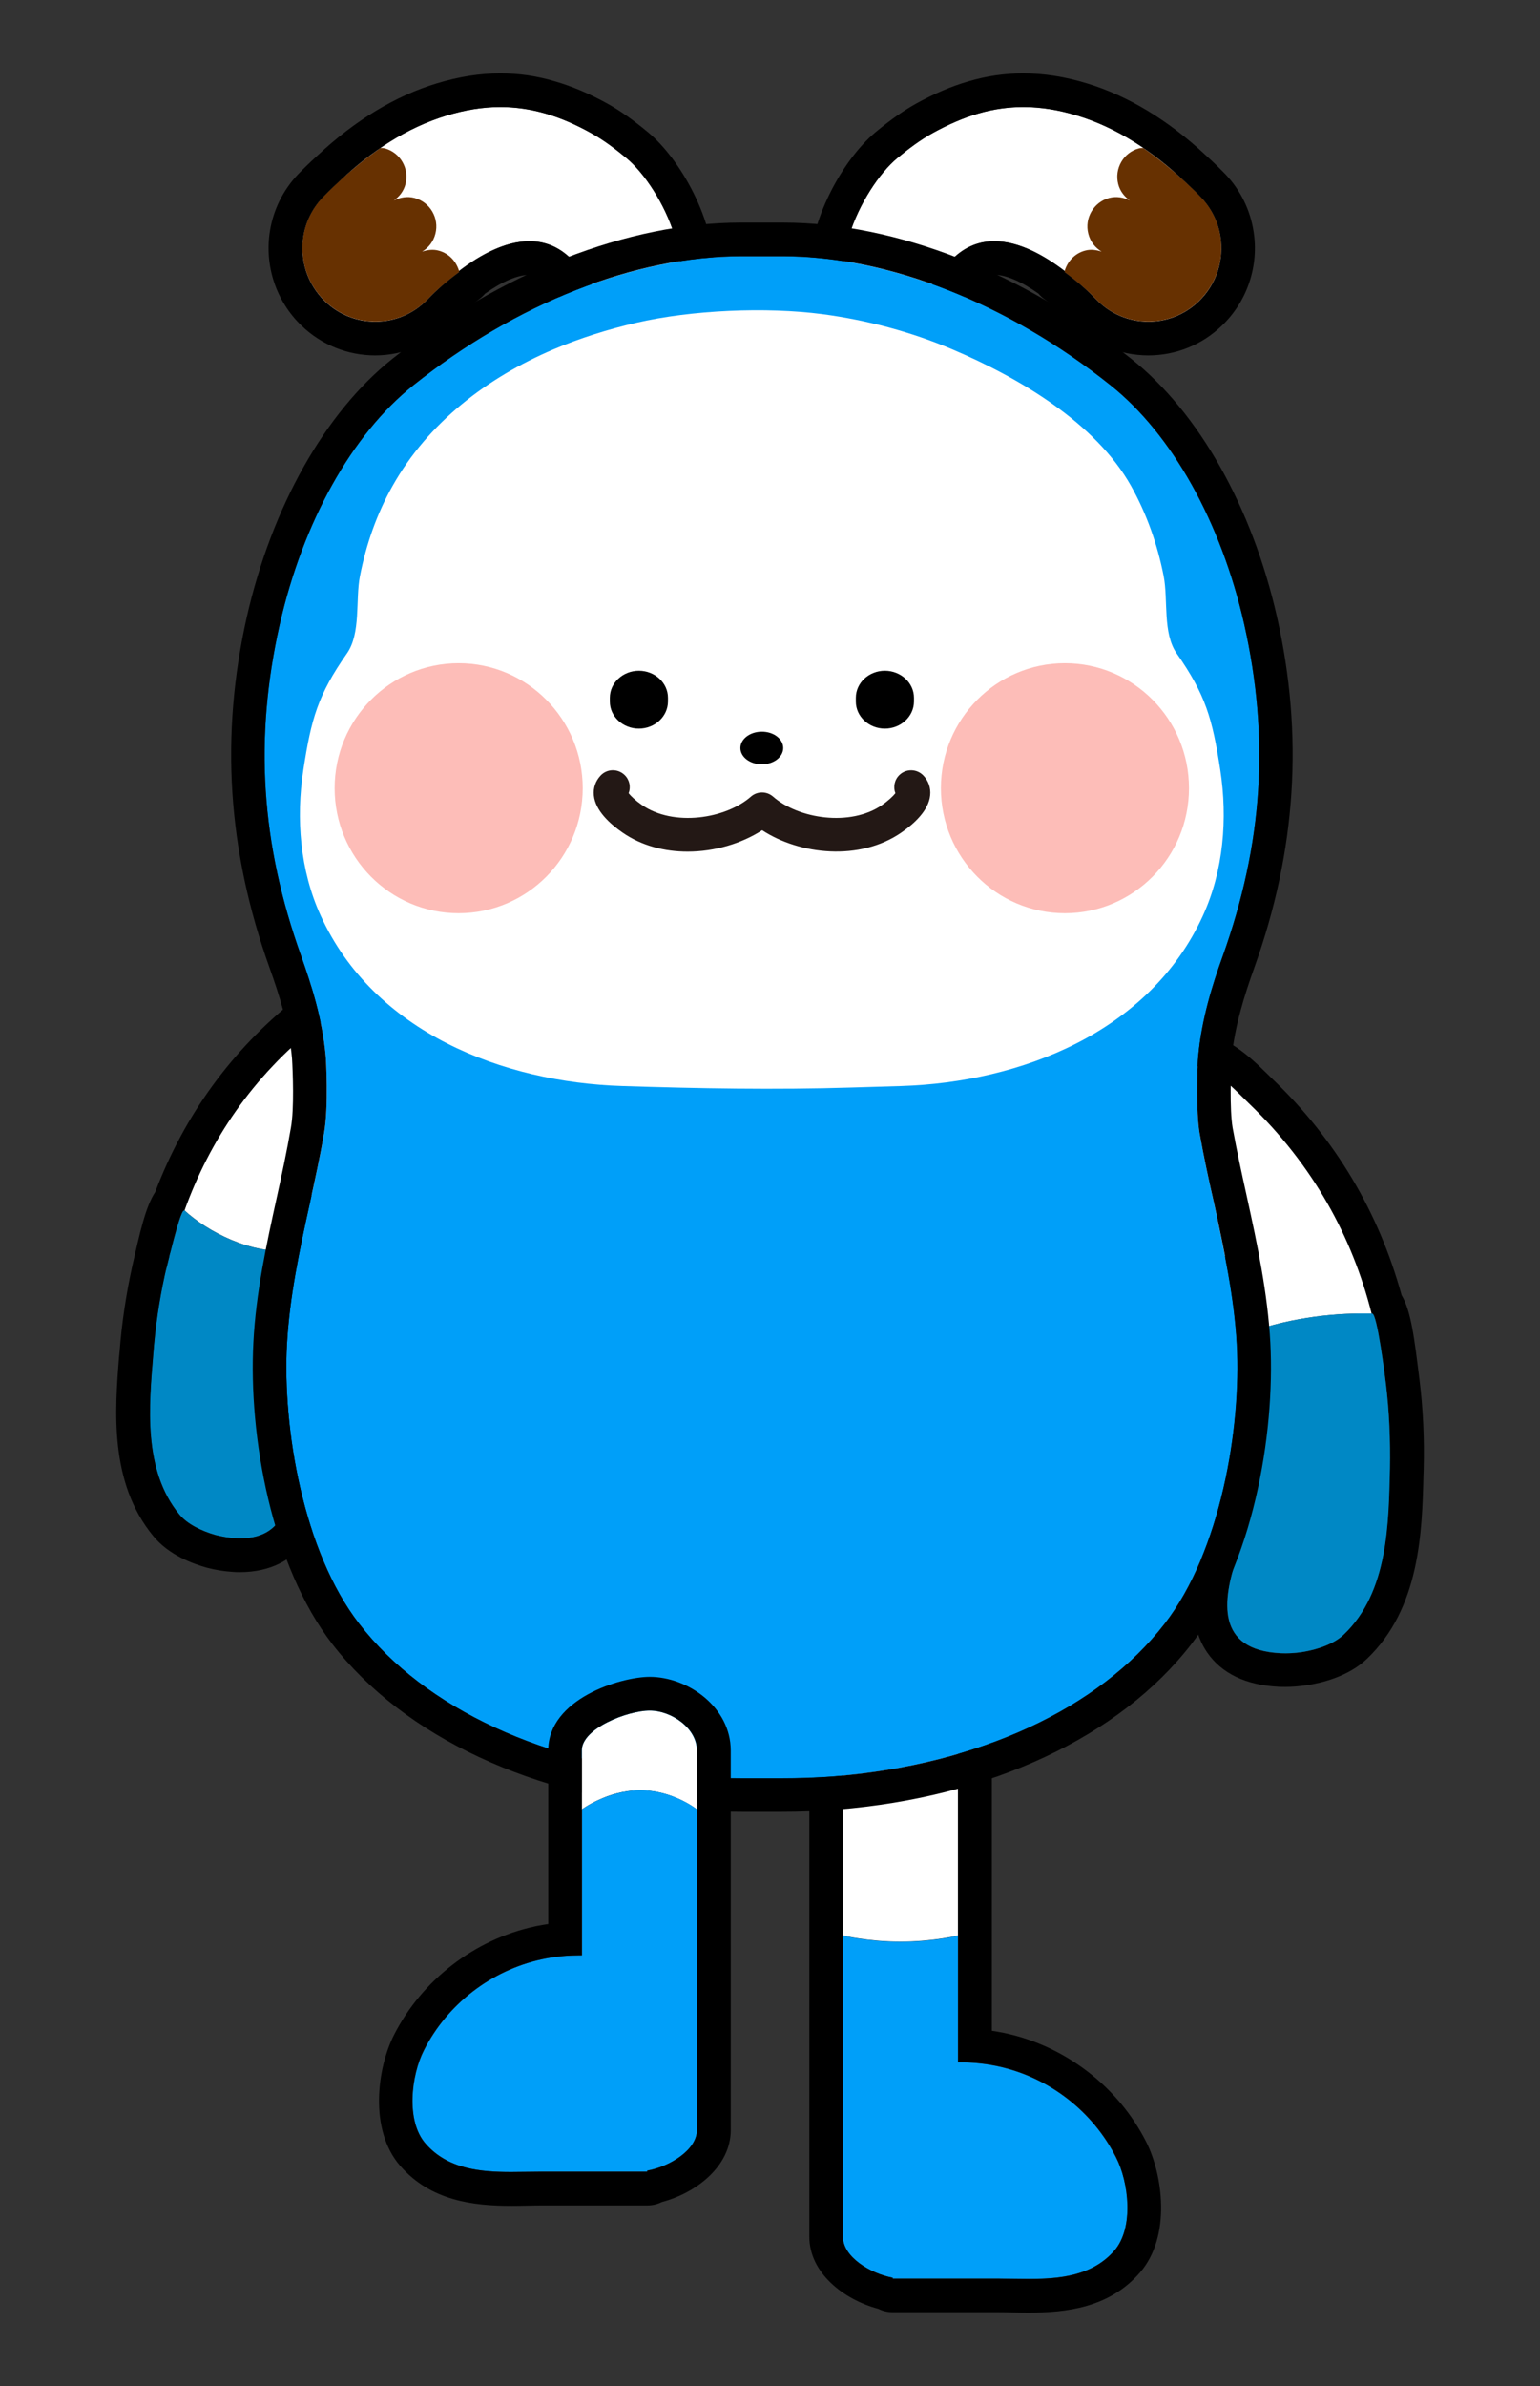 <?xml version="1.0" encoding="utf-8"?>
<!-- Generator: Adobe Illustrator 24.1.1, SVG Export Plug-In . SVG Version: 6.00 Build 0)  -->
<svg version="1.1" id="Layer_1" xmlns="http://www.w3.org/2000/svg" xmlns:xlink="http://www.w3.org/1999/xlink" x="0px" y="0px"
	 viewBox="0 0 155 240" style="enable-background:new 0 0 155 240;" xml:space="preserve">
<rect x="0" y="0" width="155" height="240" fill="#333333" stroke="none"/>
<g>
	<path style="fill:#FFFFFF;" d="M96.42,161.22v33.46c0,0-2.48,0.62-5.79,0.62s-5.79-0.62-5.79-0.62v-33.46c0-2.2,5.36-4.01,7.6-4.01
		C94.65,157.21,96.42,159.02,96.42,161.22z"/>
	<path style="fill-rule:evenodd;clip-rule:evenodd;fill:#009FF9;" d="M112.15,226.39c-2.94,3.36-7.71,2.8-11.66,2.8H89.85v-0.08
		c-2.23-0.42-5-2.09-5-4.09v-30.32c0,0,2.48,0.62,5.79,0.62s5.79-0.62,5.79-0.62v12.76c1.13-0.03,2.34,0.06,3.78,0.34
		c0.03,0,0.28,0.06,0.28,0.06c5.08,1.1,9.49,4.52,11.83,9.15C113.62,219.5,114.16,224.07,112.15,226.39z"/>
	<path d="M92.43,157.23c2.21,0,4,1.79,4,4v29.62v3.84v12.75c0.08,0,0.16,0,0.25,0c1.04,0,2.19,0.08,3.52,0.34
		c0.05,0.01,0.28,0.06,0.28,0.06c5.08,1.1,9.5,4.51,11.85,9.14c1.27,2.51,1.83,7.11-0.17,9.41c-2.21,2.53-5.47,2.85-8.63,2.85
		c-1.04,0-2.07-0.03-3.04-0.03h-4.05h-2.71h-2.89h-0.99v-0.1c-2.25-0.41-5.01-2.09-5.01-4.1v-34.15h0v-29.62
		C84.85,159.01,90.23,157.23,92.43,157.23 M92.43,153.84c-2.32,0-10.97,1.85-10.97,7.39v29.62l0,34.15c0,3.61,3.44,6.31,6.94,7.24
		c0.44,0.22,0.93,0.34,1.45,0.34h0.99h2.89h2.71h4.05c0.46,0,0.94,0.01,1.42,0.02c0.54,0.01,1.08,0.02,1.62,0.02
		c3.8,0,8.11-0.48,11.19-4.01c3.2-3.66,2.3-9.9,0.64-13.17c-2.81-5.53-8.1-9.61-14.15-10.92l-0.22-0.05
		c-0.4-0.08-0.78-0.14-1.16-0.2v-9.59v-3.84v-29.62C99.82,157.15,96.51,153.84,92.43,153.84L92.43,153.84z"/>
</g>
<g>
	<path style="fill:#FFFFFF;" d="M28.75,127.87c0.11-0.45,0.23-0.9,0.37-1.36c-0.17,0.54-0.31,1.07-0.42,1.64
		C28.73,128.07,28.73,127.95,28.75,127.87z"/>
	<path style="fill:#FFFFFF;" d="M32.34,118.21c-1.27,2.43-2.26,4.97-3.02,7.57c-4.01,0.42-8.44-1.89-10.76-4.04
		c2.51-7.03,6.8-13.41,13.3-18.58c1.44-1.16,3.64-3.25,5.68-2.94C45.22,101.33,33.67,115.67,32.34,118.21z"/>
	<path style="fill:#0088C5;" d="M28.27,131.43c-0.99,5.25-0.03,9.74,0.65,14.96c0.48,3.76,0.25,8.36-4.77,8.36
		c-0.17,0-0.37,0-0.54-0.03c-0.59-0.03-1.24-0.14-1.92-0.31c-1.41-0.4-2.85-1.1-3.64-2.06c-3.7-4.49-3.05-11.01-2.63-16.15
		c0.2-2.68,0.59-5.34,1.16-7.96c0.03-0.11,0.08-0.4,0.2-0.82c0.06-0.25,0.14-0.59,0.23-0.93c0.03-0.2,0.08-0.37,0.14-0.56
		c0.45-1.67,0.99-3.73,1.27-4.12c0.06-0.03,0.08-0.06,0.11-0.06c0,0,0,0,0.03,0c2.32,2.15,6.75,4.46,10.76,4.04
		c-0.06,0.25-0.14,0.48-0.2,0.73c-0.14,0.45-0.25,0.9-0.37,1.36c-0.03,0.08-0.03,0.2-0.06,0.28c-0.2,1.3-0.31,2.57-0.4,3.08
		C28.3,131.31,28.27,131.4,28.27,131.43z"/>
	<path d="M43.01,100.37c-0.51-1.1-1.81-3.05-4.97-3.5c-0.31-0.06-0.59-0.06-0.9-0.06c-2.88,0-5.28,1.95-6.86,3.28l-0.54,0.42
		c-6.44,5.14-11.18,11.66-14.12,19.4c-0.96,1.47-1.52,3.95-2.34,7.6c-0.59,2.71-1.02,5.53-1.24,8.41l-0.06,0.59
		c-0.42,5.34-0.99,12.62,3.44,17.99c1.58,1.95,4.07,2.82,5.39,3.19c0.88,0.23,1.75,0.37,2.57,0.42c0.28,0.03,0.51,0.03,0.76,0.03
		c3.25,0,5.17-1.38,6.18-2.54c1.86-2.12,2.51-5.28,1.95-9.63c-0.11-0.9-0.23-1.78-0.37-2.63c-0.56-4.01-1.04-7.45-0.31-11.29
		c0.03-0.17,0.08-0.54,0.14-1.07c0.08-0.65,0.2-1.55,0.34-2.43c0.79-3.16,1.89-6.1,3.28-8.75c0.14-0.28,0.79-1.24,1.3-2
		C41.15,111.18,44.99,104.86,43.01,100.37z M32.34,118.21c-1.27,2.46-2.26,4.97-3.02,7.57c-0.2,0.71-0.4,1.38-0.56,2.09
		c-0.23,1.38-0.37,2.82-0.45,3.36c0,0.08-0.03,0.17-0.03,0.2c-0.99,5.25-0.03,9.74,0.65,14.96c0.48,3.76,0.25,8.36-4.77,8.36
		c-0.17,0-0.37,0-0.54-0.03c-0.59-0.03-1.24-0.14-1.92-0.31c-1.41-0.4-2.85-1.1-3.64-2.06c-3.7-4.49-3.05-11.01-2.63-16.15
		c0.2-2.68,0.59-5.34,1.16-7.96c0.03-0.11,0.08-0.4,0.2-0.82c0.06-0.25,0.14-0.59,0.23-0.93c0.03-0.2,0.08-0.37,0.14-0.56
		c0.4-1.67,0.96-3.73,1.27-4.12c0.06-0.03,0.08-0.06,0.11-0.06c0,0,0,0,0.03,0c2.54-7.03,6.8-13.41,13.3-18.58
		c1.33-1.07,3.36-2.96,5.28-2.96c0.14,0,0.28,0,0.4,0.03C45.22,101.33,33.67,115.67,32.34,118.21z"/>
</g>
<g>
	<path d="M119.97,107.23c2.23,0,4.34,2.42,5.76,3.78c6.47,6.2,10.35,13.42,12.31,21.12c0,0,0.01,0,0.01,0c0.02,0,0.04,0,0.06,0
		c0,0,0.01,0,0.01,0c0.51,0.01,1.3,6.44,1.37,7.08c0.35,2.82,0.47,5.66,0.39,8.5c-0.14,5.47-0.14,12.43-4.66,16.73
		c-0.98,0.93-2.62,1.5-4.21,1.74c-0.57,0.09-1.14,0.13-1.67,0.13c-0.15,0-0.29,0-0.44-0.01c-6.57-0.31-5.84-5.36-4.42-9.59
		c1.84-5.49,2.54-10.82,2.16-16.28c-0.05-0.56-0.09-1.12-0.16-1.68c-0.04-0.4-0.09-0.8-0.14-1.2c-0.14-1-0.31-2-0.52-2.99
		c-0.03-0.15-0.05-0.3-0.08-0.45c-0.53-2.47-1.27-4.91-2.24-7.29c-1.16-2.84-12.1-19.3-3.64-19.58
		C119.9,107.23,119.94,107.23,119.97,107.23 M119.97,103.84L119.97,103.84c-0.04,0-0.18,0-0.22,0c-3.4,0.11-4.96,1.98-5.59,3.08
		c-2.54,4.47,0.91,11.48,4.99,18.87c0.51,0.92,1.09,1.97,1.22,2.29c0.87,2.13,1.56,4.39,2.07,6.73l0.08,0.41
		c0.19,0.9,0.35,1.83,0.48,2.78c0.05,0.36,0.09,0.73,0.13,1.11c0.06,0.53,0.1,1.06,0.15,1.58c0.35,4.99-0.31,9.89-2,14.93
		c-0.99,2.96-2.05,7.27,0.21,10.58c1.47,2.14,3.91,3.31,7.26,3.47c0.2,0.01,0.39,0.01,0.6,0.01c0.71,0,1.44-0.06,2.18-0.17
		c1.45-0.22,4.16-0.85,6.04-2.64c5.37-5.1,5.56-12.83,5.7-18.47l0.02-0.62c0.08-3.07-0.06-6.1-0.42-9c-0.51-4.15-0.85-6.93-1.8-8.5
		c-2.31-8.39-6.67-15.69-12.98-21.73l-0.54-0.53C125.85,106.36,123.31,103.84,119.97,103.84L119.97,103.84z"/>
	<path style="fill:#FFFFFF;" d="M138.05,132.13c-3.28-0.08-7.76,0.28-12.31,1.89c-0.54-2.43-1.27-4.86-2.23-7.2
		c-1.16-2.85-12.11-19.31-3.64-19.6c2.26-0.08,4.4,2.4,5.84,3.78C132.18,117.2,136.1,124.42,138.05,132.13z"/>
	<path style="fill:#0088C5;" d="M139.49,139.19c-0.08-0.62-0.88-7.06-1.38-7.06c-0.03,0-0.03,0-0.06,0
		c-3.28-0.08-7.76,0.28-12.31,1.89c0.11,0.54,0.23,1.07,0.31,1.61c0.08,0.48,0.17,0.93,0.23,1.41c0.08,0.51,0.17,1.02,0.2,1.52
		c0.11,0.82,0.2,1.67,0.23,2.54c0.28,5.2-0.45,10.33-2.23,15.59c-1.41,4.24-2.15,9.29,4.43,9.6c0.65,0.03,1.38,0,2.12-0.11
		c1.58-0.25,3.22-0.82,4.21-1.75c4.52-4.29,4.52-11.27,4.66-16.72C139.94,144.87,139.83,142.01,139.49,139.19z"/>
</g>
<g>
	<path style="fill:#FFFFFF;" d="M54.93,11.43c1.5,0.44,3.01,1.09,4.55,1.95c1.27,0.7,2.46,1.6,3.58,2.53
		c3.59,2.98,8.21,12.37,3.27,16.13c-3.57,2.72-6.87-4.07-8.88-6.03c-4.49-4.4-10.91,0.44-14.39,4.07c-2.8,2.94-7.43,3.05-10.36,0.24
		c-2.93-2.81-3.06-7.46-0.29-10.42c3.44-3.67,7.66-6.8,12.52-8.28C48.55,10.53,51.74,10.5,54.93,11.43z"/>
	<path style="fill:#673101;" d="M44.15,25.21c-0.57-0.16-1.14-0.07-1.67,0.1c0.64-0.38,1.14-1,1.34-1.79
		c0.41-1.58-0.54-3.19-2.1-3.61c-0.73-0.19-1.46-0.06-2.08,0.26c0.55-0.39,0.99-0.94,1.17-1.64c0.41-1.58-0.53-3.2-2.1-3.61
		c-0.14-0.04-0.28-0.02-0.43-0.03c-3.2,2.25-5.37,4.48-5.86,5c-2.77,2.96-2.63,7.61,0.3,10.42c2.92,2.81,7.56,2.7,10.36-0.24
		c0.82-0.86,1.94-1.83,3.15-2.72C45.97,26.35,45.22,25.49,44.15,25.21"/>
	<path d="M50.37,10.77c1.55,0,3.06,0.23,4.56,0.66c1.5,0.44,3.01,1.09,4.55,1.95c1.27,0.7,2.46,1.6,3.58,2.53
		c3.59,2.98,8.21,12.37,3.27,16.13c-0.58,0.44-1.16,0.63-1.72,0.63c-2.89,0-5.48-5.02-7.15-6.66c-1.27-1.25-2.7-1.75-4.17-1.75
		c-2.41,0-4.94,1.35-7.1,3.02c0.01,0.03,0.03,0.06,0.04,0.09c-1.2,0.88-2.31,1.84-3.13,2.7c-0.01,0.01-0.01,0.01-0.02,0.02
		c-1.44,1.52-3.37,2.28-5.3,2.28c-1.82,0-3.64-0.68-5.06-2.04c-1.83-1.76-2.57-4.23-2.19-6.56c0.23-1.4,0.86-2.75,1.9-3.86
		c0.24-0.25,0.89-0.92,1.87-1.81c3.07-2.86,6.62-5.25,10.65-6.47C46.84,11.05,48.64,10.77,50.37,10.77 M50.37,7.38
		c-2.09,0-4.18,0.33-6.42,1.01c-4.15,1.26-8.18,3.69-11.98,7.24c-0.96,0.87-1.67,1.59-2.01,1.94c-1.49,1.59-2.44,3.53-2.79,5.65
		c-0.57,3.51,0.62,7.09,3.19,9.55c2,1.92,4.63,2.98,7.4,2.98c2.92,0,5.74-1.22,7.76-3.33c0.71-0.74,1.67-1.56,2.7-2.32
		c0.23-0.17,0.43-0.36,0.6-0.56c1.71-1.22,3.28-1.89,4.46-1.89c0.69,0,1.25,0.24,1.8,0.78c0.29,0.28,0.82,1,1.29,1.63
		c1.88,2.54,4.47,6.01,8.24,6.01c1.33,0,2.63-0.46,3.77-1.33c2.21-1.69,3.42-4.19,3.49-7.24c0.11-5.26-3.36-11.47-6.64-14.19
		c-1.52-1.26-2.82-2.18-4.1-2.89c-1.81-1-3.53-1.73-5.25-2.23C54.04,7.64,52.23,7.38,50.37,7.38L50.37,7.38z"/>
</g>
<g>
	<path style="fill:#FFFFFF;" d="M98.42,11.43c-1.5,0.44-3.01,1.09-4.55,1.95c-1.27,0.7-2.46,1.6-3.58,2.53
		c-3.59,2.98-8.21,12.37-3.27,16.13c3.57,2.72,6.87-4.07,8.88-6.03c4.49-4.4,10.91,0.44,14.39,4.07c2.8,2.94,7.43,3.05,10.36,0.24
		c2.93-2.81,3.06-7.46,0.29-10.42c-3.44-3.67-7.66-6.8-12.52-8.28C104.81,10.53,101.61,10.5,98.42,11.43z"/>
	<path style="fill:#673101;" d="M109.21,25.21c0.57-0.16,1.14-0.07,1.67,0.1c-0.64-0.38-1.14-1-1.34-1.79
		c-0.41-1.58,0.54-3.19,2.1-3.61c0.73-0.19,1.46-0.06,2.08,0.26c-0.55-0.39-0.99-0.94-1.17-1.64c-0.41-1.58,0.53-3.2,2.1-3.61
		c0.14-0.04,0.28-0.02,0.43-0.03c3.2,2.25,5.37,4.48,5.86,5c2.77,2.96,2.63,7.61-0.3,10.42c-2.92,2.81-7.56,2.7-10.36-0.24
		c-0.82-0.86-1.94-1.83-3.15-2.72C107.39,26.35,108.14,25.49,109.21,25.21"/>
	<path d="M102.99,10.77c1.74,0,3.53,0.28,5.43,0.86c4.03,1.22,7.58,3.61,10.65,6.47c0.97,0.88,1.63,1.55,1.87,1.81
		c1.04,1.11,1.67,2.46,1.9,3.86c0.38,2.33-0.36,4.81-2.19,6.56c-1.42,1.36-3.24,2.04-5.06,2.04c-1.93,0-3.86-0.76-5.3-2.28
		c-0.01-0.01-0.01-0.01-0.02-0.02c-0.82-0.86-1.93-1.81-3.13-2.7c0.01-0.03,0.03-0.06,0.04-0.09c-2.16-1.66-4.69-3.02-7.1-3.02
		c-1.47,0-2.9,0.51-4.17,1.75c-1.68,1.64-4.26,6.66-7.15,6.66c-0.56,0-1.14-0.19-1.72-0.63c-4.94-3.76-0.32-13.15,3.27-16.13
		c1.12-0.93,2.31-1.83,3.58-2.53c1.55-0.85,3.05-1.51,4.55-1.95C99.93,10.99,101.44,10.77,102.99,10.77 M102.99,7.38
		c-1.86,0-3.67,0.26-5.51,0.8c-1.72,0.5-3.43,1.23-5.25,2.23c-1.28,0.71-2.59,1.63-4.11,2.89c-3.28,2.73-6.75,8.93-6.64,14.19
		c0.07,3.05,1.27,5.55,3.48,7.24c1.14,0.87,2.44,1.33,3.77,1.33c3.78,0,6.36-3.47,8.24-6.01c0.47-0.63,1-1.34,1.29-1.63
		c0.55-0.54,1.11-0.78,1.8-0.78c1.18,0,2.74,0.67,4.46,1.89c0.17,0.21,0.37,0.4,0.6,0.56c1.04,0.76,1.99,1.58,2.69,2.32
		c2.02,2.13,4.85,3.34,7.77,3.34c2.77,0,5.4-1.06,7.4-2.99c2.57-2.46,3.76-6.04,3.18-9.55c-0.34-2.11-1.3-4.06-2.77-5.63
		c-0.36-0.37-1.07-1.1-2.07-2c-3.76-3.51-7.79-5.94-11.94-7.2C107.17,7.71,105.07,7.38,102.99,7.38L102.99,7.38z"/>
</g>
<g>
	<g>
		<path style="fill-rule:evenodd;clip-rule:evenodd;fill:#009FF9;" d="M124.48,135.25c0.45,8.44-1.64,20.81-7.26,28.07
			c-6.63,8.58-18.75,14.17-33.2,15.36c-1.72,0.14-3.61,0.2-5.42,0.2h-3.84c-1.81,0-3.7-0.06-5.42-0.2
			c-14.46-1.19-26.57-6.78-33.2-15.36c-5.62-7.26-7.71-19.62-7.26-28.07c0.25-4.74,1.27-9.52,2.29-14.15
			c0.51-2.34,1.04-4.72,1.44-7.09c0.48-2.63,0.2-7.54,0.17-7.79c-0.34-3.7-1.44-7.14-2.46-10.02c-4.07-11.35-4.74-21.94-2.17-33.37
			c2.34-10.33,7.26-19.12,13.44-24.06c10.36-8.27,22.36-12.99,32.98-12.99h4.24c10.62,0,22.62,4.72,32.98,12.99
			c6.18,4.94,11.1,13.72,13.44,24.03c2.57,11.46,1.89,22.05-2.17,33.4c-1.04,2.88-2.12,6.32-2.46,10.05
			c-0.03,0.14-0.11,1.75-0.11,3.61c0,1.44,0.06,3.02,0.25,4.15c0.42,2.37,0.93,4.74,1.47,7.09
			C123.18,125.73,124.23,130.5,124.48,135.25z"/>
		<path style="fill-rule:evenodd;clip-rule:evenodd;fill:#FFFFFF;" d="M82.77,31.6c4.56,0.6,9.03,1.82,13.1,3.55
			c6.64,2.82,14.39,7.36,17.97,13.73c1.58,2.82,2.66,5.9,3.28,9.06c0.47,2.39-0.12,5.75,1.32,7.8c2.91,4.17,3.58,6.51,4.38,11.71
			c0.75,4.89,0.33,10.11-1.74,14.64c-5.38,11.79-18.42,16.77-30.34,17.15c-1.65,0.05-3.33,0.1-5,0.15
			c-7.75,0.24-15.38,0.1-23.13-0.15c-11.93-0.38-24.96-5.35-30.34-17.15c-2.07-4.53-2.49-9.75-1.74-14.64
			c0.8-5.19,1.47-7.54,4.38-11.71c1.44-2.05,0.85-5.41,1.32-7.8c0.62-3.17,1.69-6.25,3.28-9.06c3.58-6.37,9.53-10.9,16.18-13.73
			c2.69-1.14,5.49-2.02,8.34-2.68C69.61,31.18,77.1,30.86,82.77,31.6z"/>
		<path d="M125.5,120.39c-0.51-2.32-1.02-4.63-1.44-6.97c-0.31-1.86-0.17-5.65-0.11-6.92c0.31-3.28,1.33-6.47,2.29-9.15
			c4.24-11.83,4.97-23.38,2.29-35.29c-2.51-11.07-7.85-20.53-14.65-25.95c-10.93-8.72-23.69-13.72-35.07-13.72h-4.24
			c-11.38,0-24.14,5-35.1,13.72c-6.78,5.42-12.11,14.88-14.63,25.95c-2.68,11.92-1.95,23.46,2.29,35.29
			c0.96,2.68,1.98,5.84,2.26,9.12c0.08,1.3,0.23,5.08-0.11,6.95c-0.4,2.34-0.9,4.66-1.41,6.97c-1.04,4.74-2.12,9.66-2.37,14.68
			c-0.48,9.32,1.78,22.33,7.96,30.32c7.23,9.32,20.22,15.39,35.6,16.63c1.84,0.17,3.78,0.23,5.7,0.23h3.84
			c1.89,0,3.87-0.06,5.7-0.23c15.39-1.24,28.38-7.31,35.6-16.63c6.18-7.99,8.44-20.98,7.96-30.32
			C127.59,130.05,126.54,125.14,125.5,120.39z M78.6,178.87h-3.84c-1.81,0-3.7-0.06-5.42-0.2c-14.46-1.19-26.57-6.78-33.2-15.36
			c-5.62-7.26-7.71-19.62-7.26-28.07c0.25-4.74,1.27-9.52,2.29-14.15c0.51-2.34,1.04-4.72,1.44-7.09c0.48-2.63,0.2-7.54,0.17-7.79
			c-0.34-3.7-1.44-7.14-2.46-10.02c-4.07-11.35-4.74-21.94-2.17-33.37c2.34-10.33,7.26-19.12,13.44-24.06
			c10.36-8.27,22.36-12.99,32.98-12.99h4.24c10.62,0,22.62,4.72,32.98,12.99c6.18,4.94,11.1,13.72,13.44,24.03
			c2.57,11.46,1.89,22.05-2.17,33.4c-1.04,2.88-2.12,6.32-2.46,10.05c-0.03,0.14-0.11,1.75-0.11,3.61c0,1.44,0.06,3.02,0.25,4.15
			c0.42,2.37,0.93,4.74,1.47,7.09c0.99,4.63,2.03,9.4,2.29,14.15c0.45,8.44-1.64,20.81-7.26,28.07
			c-6.63,8.58-18.75,14.17-33.2,15.36C82.3,178.81,80.41,178.87,78.6,178.87z"/>
	</g>
	<g>
		<path style="fill-rule:evenodd;clip-rule:evenodd;fill:#FDBDB8;" d="M58.65,79.28c0,6.95-5.59,12.58-12.49,12.58
			s-12.48-5.63-12.48-12.58c0-6.94,5.59-12.57,12.48-12.57S58.65,72.34,58.65,79.28"/>
		<path style="fill-rule:evenodd;clip-rule:evenodd;fill:#FDBDB8;" d="M119.67,79.28c0,6.95-5.59,12.58-12.49,12.58
			c-6.89,0-12.48-5.63-12.48-12.58c0-6.94,5.59-12.57,12.48-12.57C114.08,66.71,119.67,72.34,119.67,79.28"/>
	</g>
</g>
<g>
	<path style="fill-rule:evenodd;clip-rule:evenodd;" d="M78.83,75.24c0,0.91-0.96,1.64-2.15,1.64c-1.2,0-2.16-0.73-2.16-1.64
		c0-0.9,0.96-1.64,2.16-1.64C77.88,73.6,78.83,74.34,78.83,75.24"/>
	<g>
		<path style="fill-rule:evenodd;clip-rule:evenodd;" d="M89.06,73.29L89.06,73.29c-1.61,0-2.92-1.22-2.92-2.72v-0.38
			c0-1.5,1.31-2.72,2.92-2.72c1.61,0,2.93,1.22,2.93,2.72v0.38C91.98,72.07,90.67,73.29,89.06,73.29"/>
		<path style="fill-rule:evenodd;clip-rule:evenodd;" d="M64.3,73.29L64.3,73.29c-1.61,0-2.92-1.22-2.92-2.72v-0.38
			c0-1.5,1.31-2.72,2.92-2.72c1.61,0,2.93,1.22,2.93,2.72v0.38C67.22,72.07,65.91,73.29,64.3,73.29"/>
	</g>
	<path style="fill:#231815;" d="M69.21,85.66c-2.31,0-4.63-0.58-6.56-1.92c-1.23-0.85-2.73-2.19-2.88-3.73
		c-0.08-0.75,0.17-1.46,0.69-2.01c0.65-0.68,1.72-0.7,2.4-0.05c0.51,0.49,0.65,1.22,0.41,1.84c0.23,0.29,0.7,0.74,1.32,1.17
		c3.21,2.23,8.45,1.4,10.99-0.83c0.64-0.56,1.59-0.56,2.23,0c2.54,2.23,7.78,3.06,10.99,0.83c0.62-0.43,1.09-0.88,1.32-1.17
		c-0.24-0.62-0.1-1.35,0.41-1.84c0.68-0.65,1.75-0.62,2.4,0.05c0.52,0.54,0.77,1.26,0.69,2c-0.15,1.54-1.65,2.88-2.88,3.73
		c-4.2,2.92-10.27,2.24-14.03-0.22C74.64,84.85,71.93,85.66,69.21,85.66z M90.46,80.35h0.03H90.46z"/>
</g>
<g>
	<path style="fill:#FFFFFF;" d="M58.56,176.07V182c0,0,2.57-1.92,5.87-1.92c3.3,0,5.7,1.92,5.7,1.92v-5.93
		c0-2.23-2.54-4.01-4.74-4.01C63.2,172.06,58.56,173.84,58.56,176.07z"/>
	<path style="fill-rule:evenodd;clip-rule:evenodd;fill:#009FF9;" d="M42.84,215.62c2.94,3.39,7.74,2.82,11.69,2.82h10.62v-0.11
		c2.26-0.4,5-2.06,5-4.09V182c0,0-2.4-1.92-5.7-1.92c-3.3,0-5.87,1.92-5.87,1.92v14.68c-1.1,0-2.32,0.06-3.76,0.34
		c-0.06,0.03-0.28,0.06-0.28,0.06c-5.08,1.1-9.52,4.52-11.86,9.15C41.4,208.74,40.83,213.34,42.84,215.62z"/>
	<path d="M65.39,172.06c2.21,0,4.76,1.79,4.76,4v4.04h0v34.15c0,2.01-2.76,3.69-5.01,4.1v0.1h-0.99h-2.89h-2.71h-4.05
		c-0.98,0-2.01,0.03-3.04,0.03c-3.16,0-6.42-0.31-8.63-2.85c-2.01-2.3-1.45-6.9-0.17-9.41c2.35-4.63,6.77-8.04,11.85-9.14
		c0,0,0.23-0.05,0.28-0.06c1.34-0.26,2.48-0.34,3.52-0.34c0.08,0,0.17,0,0.25,0v-12.75v-3.84v-4.04
		C58.57,173.85,63.18,172.06,65.39,172.06 M65.39,168.67c-2.91,0-10.21,2.2-10.21,7.39v4.04v3.84v9.59
		c-0.38,0.06-0.76,0.12-1.16,0.2l-0.22,0.05c-6.05,1.31-11.34,5.39-14.15,10.92c-1.66,3.26-2.56,9.51,0.64,13.17
		c3.08,3.53,7.38,4.01,11.19,4.01c0.55,0,1.09-0.01,1.62-0.02c0.48-0.01,0.96-0.02,1.42-0.02h4.05h2.71h2.89h0.99
		c0.52,0,1.01-0.12,1.45-0.34c3.51-0.93,6.94-3.63,6.94-7.24l0-34.15v-4.04C73.54,171.71,69.24,168.67,65.39,168.67L65.39,168.67z"
		/>
</g>
</svg>
